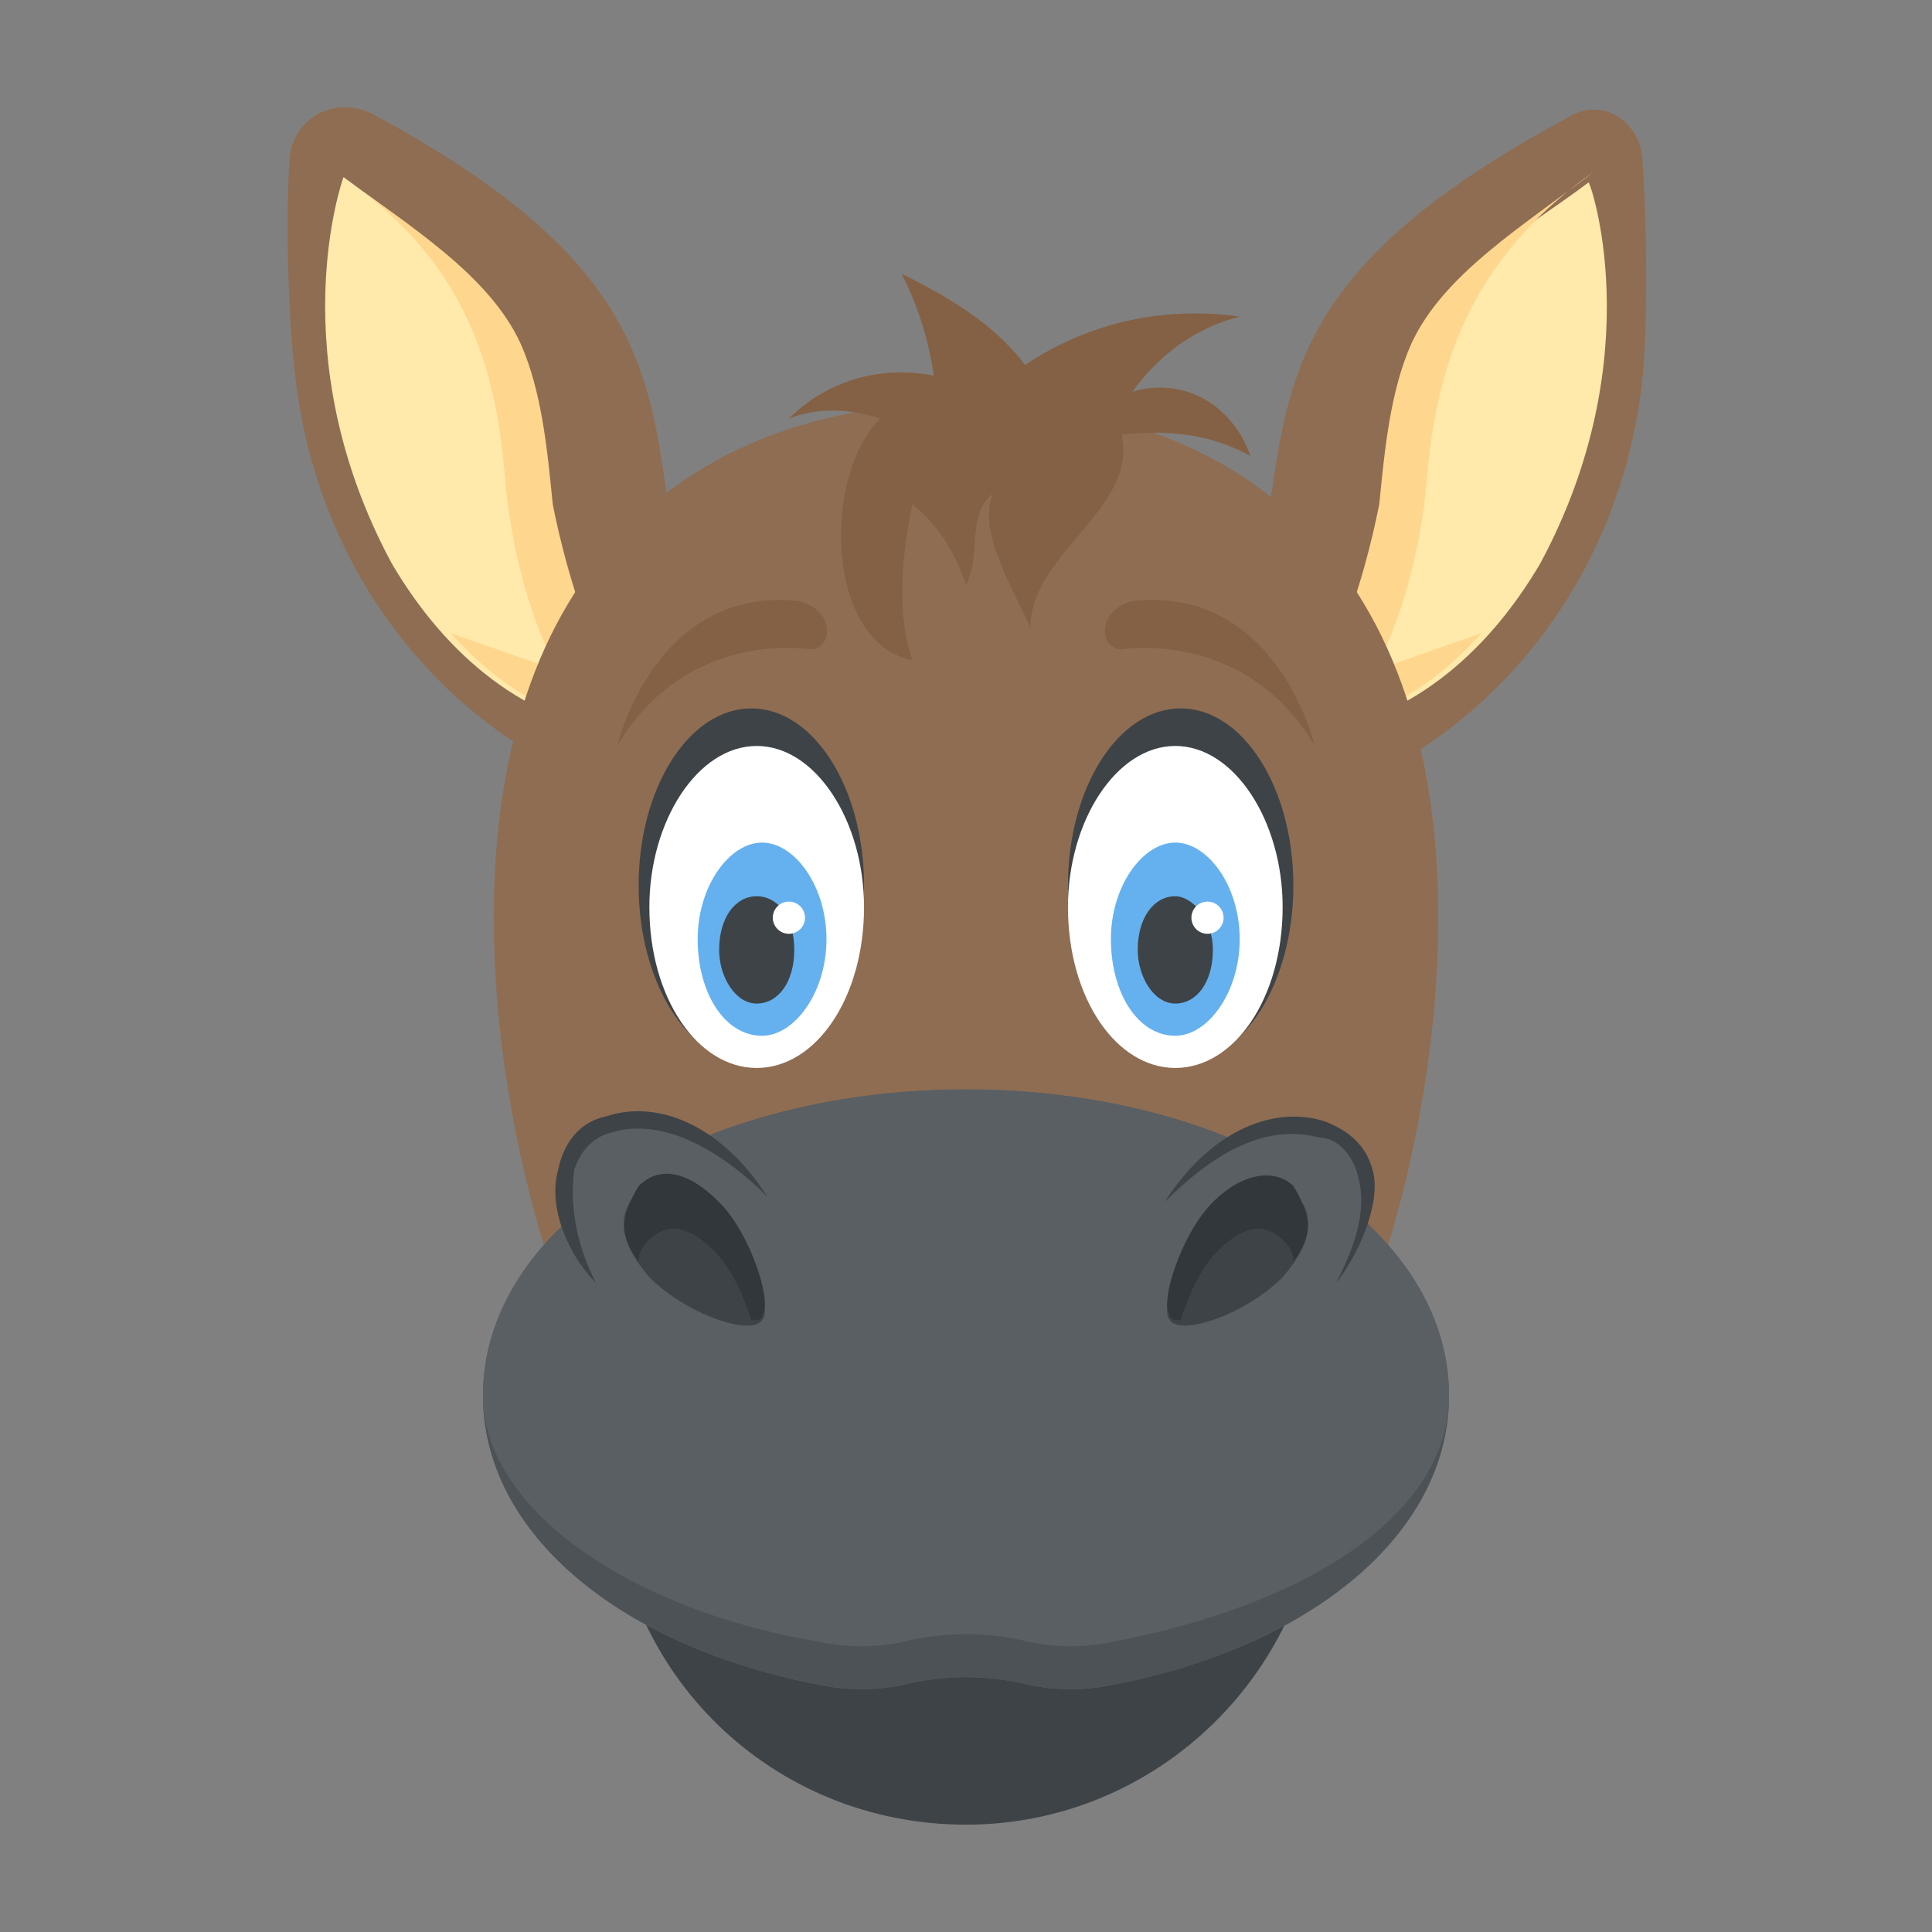 <?xml version="1.0" encoding="utf-8"?>
<!-- Generator: Adobe Illustrator 18.0.0, SVG Export Plug-In . SVG Version: 6.00 Build 0)  -->
<!DOCTYPE svg PUBLIC "-//W3C//DTD SVG 1.1//EN" "http://www.w3.org/Graphics/SVG/1.1/DTD/svg11.dtd">
<svg version="1.1" id="Layer_1" xmlns="http://www.w3.org/2000/svg" xmlns:xlink="http://www.w3.org/1999/xlink" x="0px" y="0px"
	 viewBox="0 0 36 36" enable-background="new 0 0 36 36" xml:space="preserve">
<rect x="0" y="0" width="36" height="36" fill="#808080" stroke="none"/>
<g>
	<g>
		<g>
			<g>
				<g>
					<g>
						<path fill="#8F6D52" d="M30.6,2.9c0.1,1.4,0.1,3.3,0,4.2c-0.5,4.5-3.9,7.8-7.9,8.2l-1,0.1c3.8-6.2-0.5-8.9,7.5-13.2
							C29.8,1.8,30.5,2.2,30.6,2.9z"/>
					</g>
				</g>
			</g>
			<g>
				<g>
					<g>
						<path fill="#FFE9AB" d="M28.7,10.5c-1,1.7-2.5,3-4.5,3.2l0,0c0.8-1.3,1.3-2.8,1.5-4.2c0.2-1,0.2-2.1,0.6-3
							c0.6-1.4,2.1-2.2,3.3-3.1C29.6,3.3,30.8,6.6,28.7,10.5z"/>
					</g>
				</g>
			</g>
			<g>
				<g>
					<g>
						<path fill="#FFD68D" d="M26.3,6.4c-0.4,0.9-0.5,2-0.6,3c-0.3,1.5-0.8,2.9-1.5,4.2l0,0c1.4-0.1,2.5-0.8,3.4-1.8l-2,0.7
							c0,0,0.8-1.3,1-3.7s1.1-4.2,3.1-5.6C28.4,4.2,26.9,5.1,26.3,6.4z"/>
					</g>
				</g>
			</g>
		</g>
		<g>
			<g>
				<g>
					<g>
						<path fill="#8F6D52" d="M5.4,2.9C5.3,4.3,5.4,6.2,5.5,7c0.5,4.5,3.9,7.8,7.9,8.2l1,0.1c-3.8-6.2,0.5-8.9-7.5-13.2
							C6.2,1.8,5.5,2.2,5.4,2.9z"/>
					</g>
				</g>
			</g>
			<g>
				<g>
					<g>
						<path fill="#FFE9AB" d="M7.3,10.5c1,1.7,2.5,3,4.5,3.2l0,0c-0.8-1.3-1.3-2.8-1.5-4.2c-0.2-1-0.2-2.1-0.6-3
							C9.1,5.1,7.6,4.2,6.4,3.3C6.4,3.3,5.2,6.6,7.3,10.5z"/>
					</g>
				</g>
			</g>
			<g>
				<g>
					<g>
						<path fill="#FFD68D" d="M9.7,6.4c0.4,0.9,0.5,2,0.6,3c0.3,1.5,0.8,2.9,1.5,4.2l0,0c-1.4-0.1-2.5-0.8-3.4-1.8l2,0.7
							c0,0-0.8-1.3-1-3.7S8.4,4.7,6.4,3.3C7.6,4.2,9.1,5.1,9.7,6.4z"/>
					</g>
				</g>
			</g>
		</g>
	</g>
	<g>
		<g>
			<g>
				<path fill="#8F6D52" d="M26.8,17.1c0,6.8-3.9,15-8.8,15s-8.8-8.2-8.8-15s3.9-9.6,8.8-9.6S26.8,10.3,26.8,17.1z"/>
			</g>
		</g>
	</g>
	<g>
		<g>
			<g>
				<g>
					<g>
						<path fill="#3E4347" d="M11.4,27.6c0.1,3.6,3,6.4,6.6,6.4s6.5-2.9,6.6-6.4H11.4z"/>
					</g>
				</g>
			</g>
			<g>
				<g>
					<g>
						<path fill="#5A5F63" d="M27,26c0,2.6-2.6,4.7-6.3,5.4c-0.5,0.1-1,0.1-1.5,0c-0.8-0.2-1.6-0.2-2.4,0c-0.5,0.1-1,0.1-1.5,0
							C11.6,30.7,9,28.6,9,26c0-3.2,4-5.7,9-5.7C23,20.3,27,22.8,27,26z"/>
					</g>
				</g>
			</g>
			<g>
				<g>
					<g>
						<path fill="#5A5F63" d="M27,26c0,2.6-2.6,4.7-6.3,5.4c-0.5,0.1-1,0.1-1.5,0c-0.8-0.2-1.6-0.2-2.4,0c-0.5,0.1-1,0.1-1.5,0
							C11.6,30.7,9,28.6,9,26c0-3.2,4-5.7,9-5.7C23,20.3,27,22.8,27,26z"/>
					</g>
				</g>
			</g>
		</g>
		<g>
			<g>
				<g>
					<g>
						<g>
							<g>
								
									<ellipse transform="matrix(0.707 0.707 -0.707 0.707 23.184 -9.584)" fill="#5A5F63" cx="23.2" cy="23.2" rx="1.8" ry="2.7"/>
							</g>
						</g>
					</g>
					<g>
						<g>
							<g>
								<path fill="#3E4347" d="M23.9,23.8c-0.7,0.7-1.9,1.1-2.1,0.8c-0.2-0.2,0.2-1.5,0.8-2.1s1.2-0.6,1.5-0.3
									C24.5,22.6,24.5,23.1,23.9,23.8z"/>
							</g>
						</g>
					</g>
					<g>
						<g>
							<g>
								<path fill="#31373A" d="M24.1,23.5c0-0.2-0.1-0.3-0.2-0.4c-0.3-0.3-0.7-0.3-1.2,0.2c-0.4,0.4-0.6,1-0.7,1.3
									c-0.1,0-0.2,0-0.2-0.1c-0.2-0.2,0.2-1.5,0.8-2.1s1.2-0.6,1.5-0.3C24.4,22.6,24.5,23,24.1,23.5z"/>
							</g>
						</g>
					</g>
				</g>
				<g>
					<g>
						<g>
							<path fill="#3E4347" d="M24.9,23.9c0.3-0.6,0.6-1.3,0.4-2c-0.1-0.4-0.4-0.7-0.7-0.7c-1.1-0.3-2.1,0.4-2.9,1.2
								c0.9-1.4,2.1-1.8,3-1.5c0.5,0.2,0.8,0.5,0.9,1C25.7,22.5,25.3,23.4,24.9,23.9z"/>
						</g>
					</g>
				</g>
			</g>
			<g>
				<g>
					<g>
						<g>
							<g>
								
									<ellipse transform="matrix(-0.707 0.707 -0.707 -0.707 38.318 30.515)" fill="#5A5F63" cx="12.8" cy="23.2" rx="1.8" ry="2.7"/>
							</g>
						</g>
					</g>
					<g>
						<g>
							<g>
								<path fill="#3E4347" d="M12.1,23.8c0.7,0.7,1.9,1.1,2.1,0.8c0.2-0.2-0.2-1.5-0.8-2.1c-0.7-0.7-1.2-0.6-1.5-0.3
									C11.5,22.6,11.5,23.1,12.1,23.8z"/>
							</g>
						</g>
					</g>
					<g>
						<g>
							<g>
								<path fill="#31373A" d="M11.9,23.5c0-0.2,0.1-0.3,0.2-0.4c0.3-0.3,0.7-0.3,1.2,0.2c0.4,0.4,0.6,1,0.7,1.3
									c0.1,0,0.2,0,0.2-0.1c0.2-0.2-0.2-1.5-0.8-2.1c-0.7-0.7-1.2-0.6-1.5-0.3C11.6,22.6,11.5,23,11.9,23.5z"/>
							</g>
						</g>
					</g>
				</g>
				<g>
					<g>
						<g>
							<path fill="#3E4347" d="M11.1,23.9c-0.5-0.5-0.9-1.4-0.7-2.1c0.1-0.5,0.4-0.9,0.9-1c0.9-0.3,2.1,0.1,3,1.5
								c-0.8-0.8-1.9-1.5-2.9-1.2c-0.4,0.1-0.6,0.4-0.7,0.7C10.6,22.6,10.8,23.3,11.1,23.9z"/>
						</g>
					</g>
				</g>
			</g>
		</g>
		<g opacity="0.45">
			<g>
				<g>
					<path fill="#3E4347" d="M27,26c0,2.6-2.6,4.7-6.3,5.4c-0.5,0.1-1,0.1-1.5,0c-0.8-0.2-1.6-0.2-2.4,0c-0.5,0.1-1,0.1-1.5,0
						C11.6,30.7,9,28.6,9,26c0,2.1,2.7,4,6.3,4.6c0.5,0.1,1,0.1,1.5,0c0.8-0.2,1.6-0.2,2.4,0c0.5,0.1,1,0.1,1.5,0
						C24.4,29.9,27,28.2,27,26z"/>
				</g>
			</g>
		</g>
	</g>
	<g>
		<g>
			<g>
				<g>
					<g>
						<ellipse fill="#3E4347" cx="22" cy="16.5" rx="2.1" ry="3.3"/>
					</g>
				</g>
			</g>
			<g>
				<g>
					<g>
						<path fill="#FFFFFF" d="M23.9,16.9c0,1.7-0.9,3-2,3c-1.1,0-2-1.3-2-3c0-1.6,0.9-3,2-3C23,13.9,23.9,15.3,23.9,16.9z"/>
					</g>
				</g>
			</g>
			<g>
				<g>
					<g>
						<path fill="#65B1EF" d="M23.1,17.5c0,1-0.6,1.8-1.2,1.8c-0.7,0-1.2-0.8-1.2-1.8c0-1,0.6-1.8,1.2-1.8
							C22.5,15.7,23.1,16.5,23.1,17.5z"/>
					</g>
				</g>
			</g>
			<g>
				<g>
					<g>
						<path fill="#3E4347" d="M22.6,17.7c0,0.6-0.3,1-0.7,1c-0.4,0-0.7-0.5-0.7-1c0-0.6,0.3-1,0.7-1C22.2,16.7,22.6,17.1,22.6,17.7z
							"/>
					</g>
				</g>
			</g>
			<g>
				<g>
					<g>
						<circle fill="#FFFFFF" cx="22.5" cy="17.1" r="0.3"/>
					</g>
				</g>
			</g>
		</g>
		<g>
			<g>
				<g>
					<g>
						<ellipse fill="#3E4347" cx="14" cy="16.5" rx="2.1" ry="3.3"/>
					</g>
				</g>
			</g>
			<g>
				<g>
					<g>
						<path fill="#FFFFFF" d="M12.1,16.9c0,1.7,0.9,3,2,3c1.1,0,2-1.3,2-3c0-1.6-0.9-3-2-3C13,13.9,12.1,15.3,12.1,16.9z"/>
					</g>
				</g>
			</g>
			<g>
				<g>
					<g>
						<path fill="#65B1EF" d="M15.4,17.5c0,1-0.6,1.8-1.2,1.8c-0.7,0-1.2-0.8-1.2-1.8c0-1,0.6-1.8,1.2-1.8
							C14.8,15.7,15.4,16.5,15.4,17.5z"/>
					</g>
				</g>
			</g>
			<g>
				<g>
					<g>
						<path fill="#3E4347" d="M14.8,17.7c0,0.6-0.3,1-0.7,1c-0.4,0-0.7-0.5-0.7-1c0-0.6,0.3-1,0.7-1C14.5,16.7,14.8,17.1,14.8,17.7z
							"/>
					</g>
				</g>
			</g>
			<g>
				<g>
					<g>
						<circle fill="#FFFFFF" cx="14.7" cy="17.1" r="0.3"/>
					</g>
				</g>
			</g>
		</g>
	</g>
	<g>
		<g>
			<g>
				<g>
					<path fill="#846144" d="M20.9,12.1c0,0,2.3-0.4,3.6,1.8c0,0-0.7-3-3.4-2.7C20.4,11.4,20.5,12.1,20.9,12.1z"/>
				</g>
			</g>
		</g>
		<g>
			<g>
				<g>
					<path fill="#846144" d="M15.1,12.1c0,0-2.3-0.4-3.6,1.8c0,0,0.7-3,3.4-2.7C15.6,11.4,15.5,12.1,15.1,12.1z"/>
				</g>
			</g>
		</g>
	</g>
	<g>
		<g>
			<g>
				<path fill="#846144" d="M20.9,8.1c0.3,1.4-1.7,2.2-1.7,3.6c-0.3-0.7-1-1.8-0.7-2.5c-0.5,0.4-0.2,1.1-0.5,1.7
					c-0.2-0.6-0.5-1.1-1-1.5c-0.2,1-0.3,2,0,2.9c-1.6-0.3-1.7-3.4-0.6-4.5c-0.6-0.2-1.2-0.2-1.7,0c0.7-0.7,1.7-1,2.7-0.8
					c-0.1-0.7-0.3-1.3-0.6-1.9c0.8,0.4,1.7,0.9,2.3,1.7c1.2-0.8,2.6-1.1,4-0.9c-0.8,0.2-1.5,0.7-2,1.4c1-0.3,1.9,0.3,2.2,1.2
					C22.6,8.1,21.8,8,20.9,8.1z"/>
			</g>
		</g>
	</g>
</g>
</svg>
